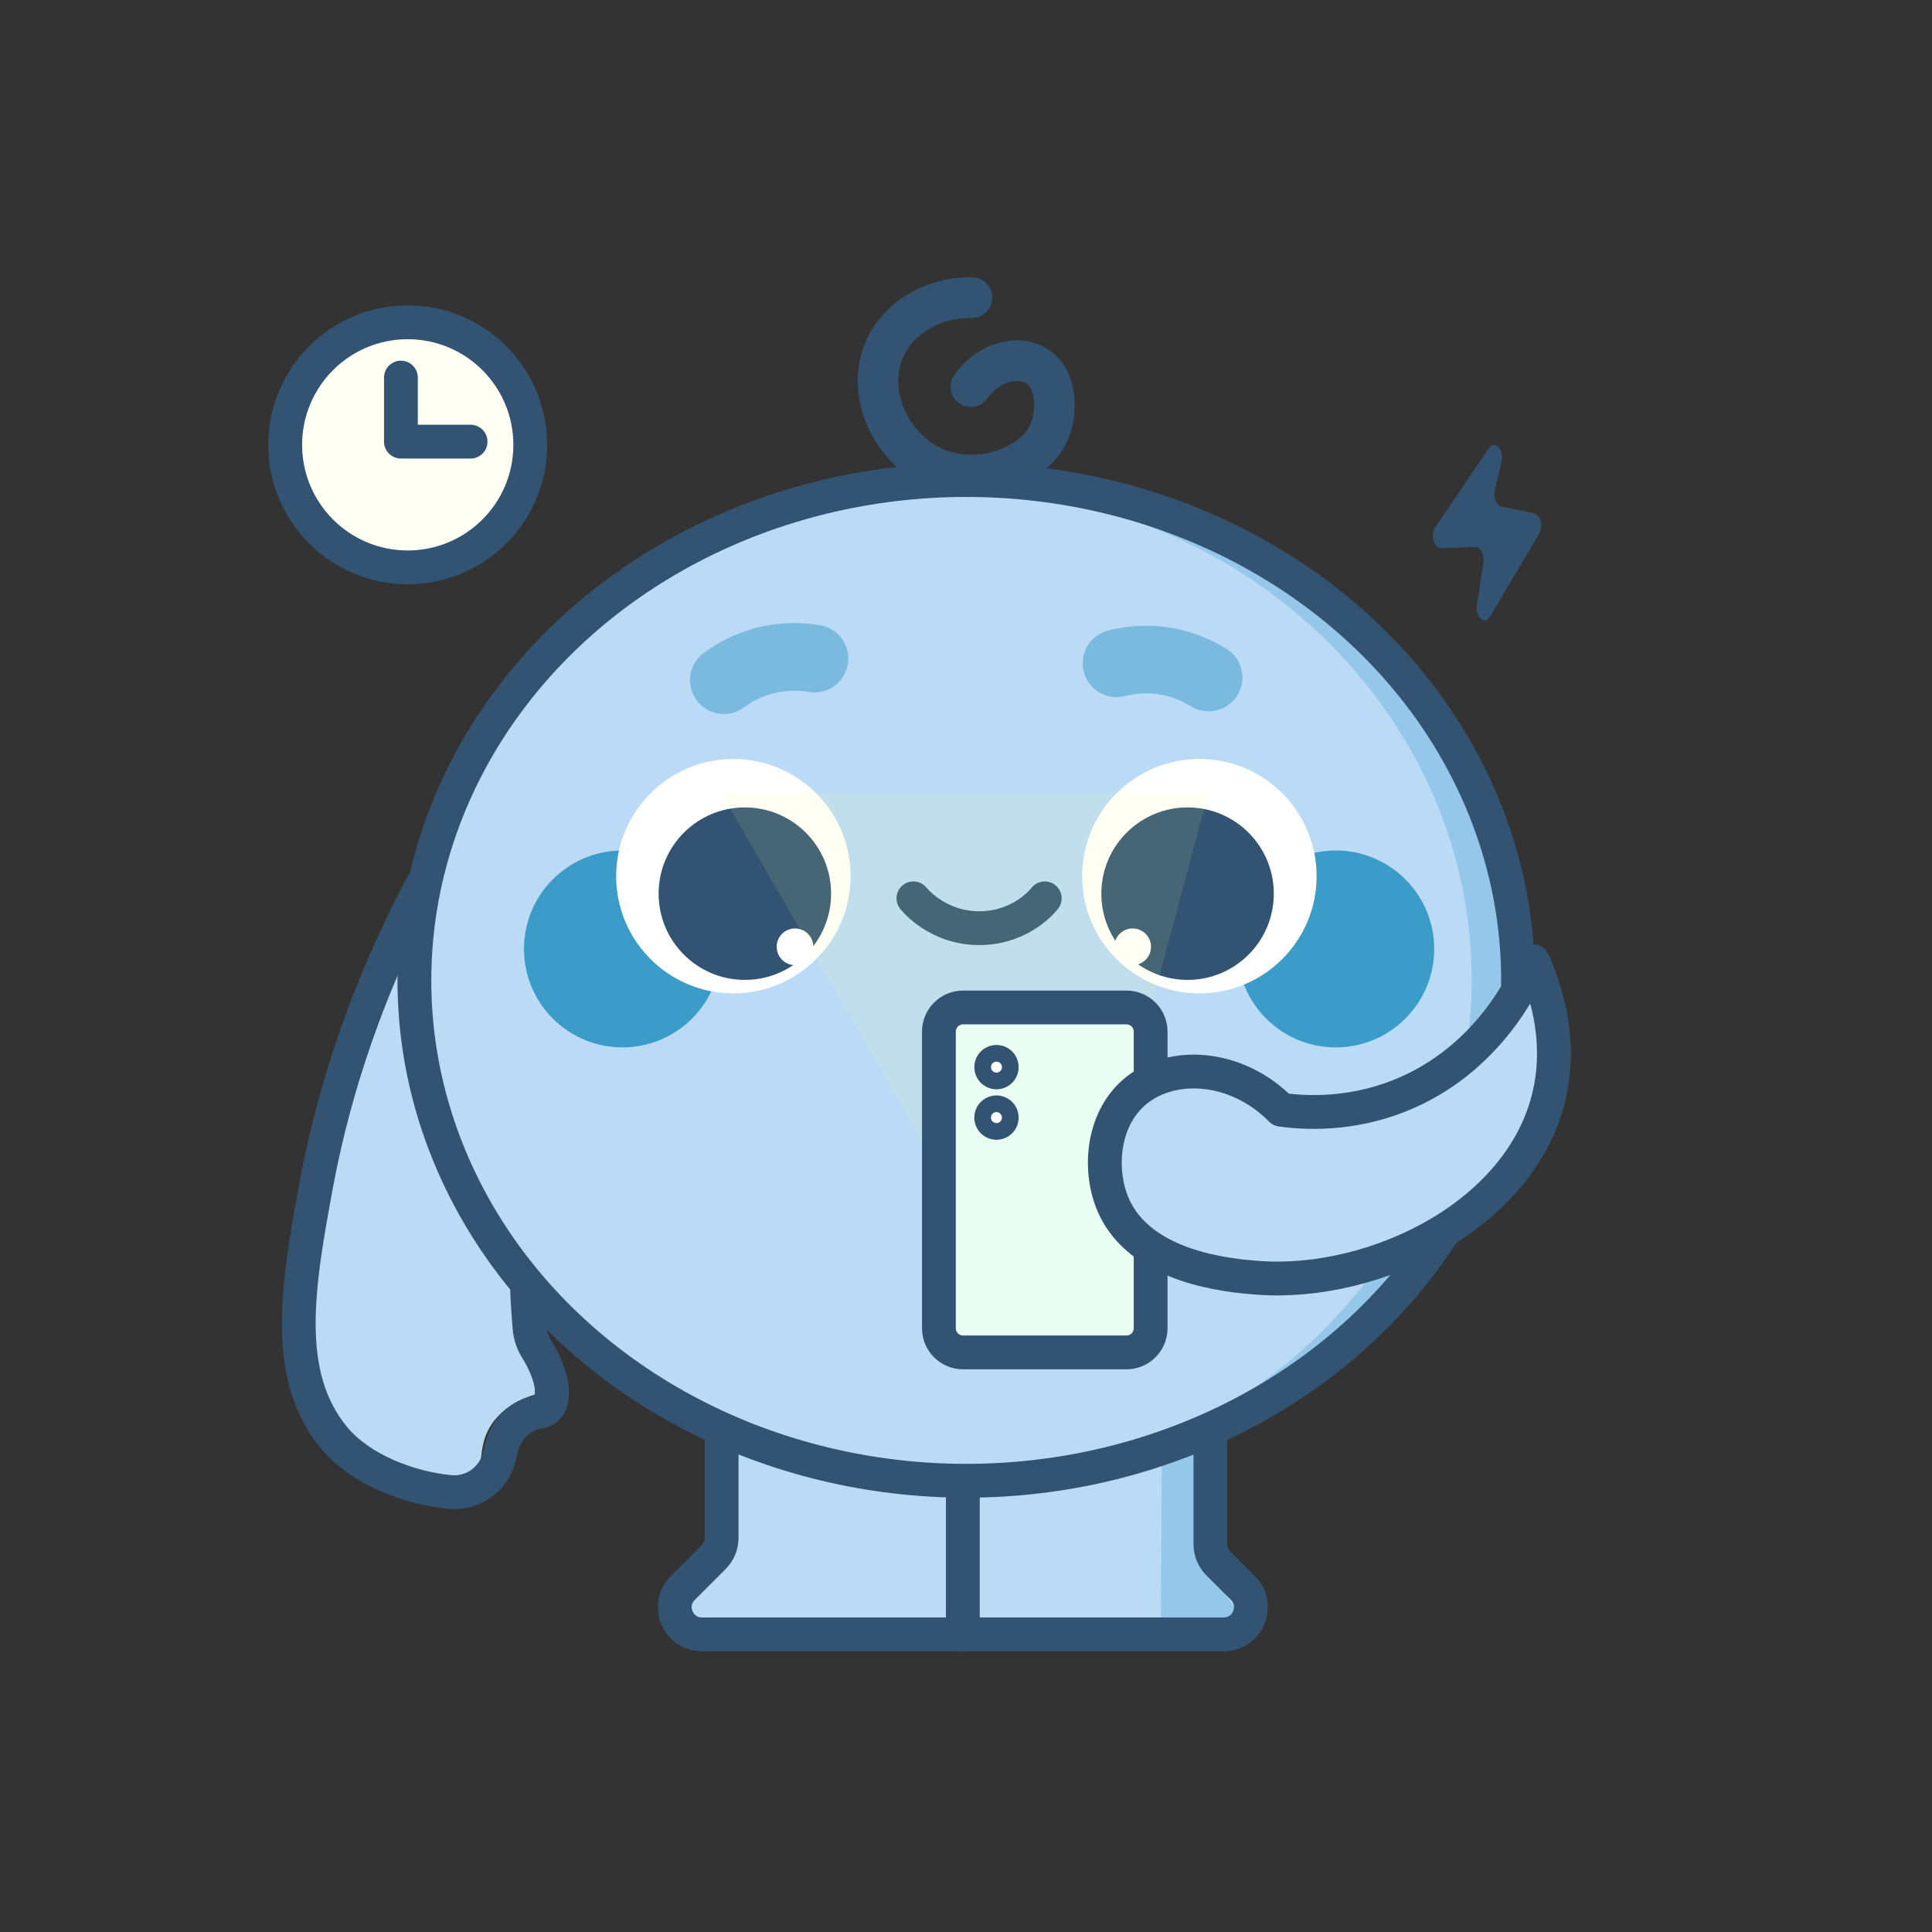 <?xml version="1.0" encoding="UTF-8"?>
<svg id="Camada_1" data-name="Camada 1" xmlns="http://www.w3.org/2000/svg" viewBox="0 0 2000 2000">
  <rect x="0" y="0" width="2000" height="2000" fill="#333333" stroke="none"/>
  <defs>
    <style>
      .cls-1, .cls-2, .cls-3, .cls-4 {
        fill: none;
      }

      .cls-5 {
        opacity: .3;
      }

      .cls-5, .cls-6 {
        fill: #3b9bc9;
      }

      .cls-7 {
        fill: #eafff4;
      }

      .cls-7, .cls-2, .cls-3, .cls-4, .cls-8 {
        stroke-linecap: round;
        stroke-linejoin: round;
      }

      .cls-7, .cls-3, .cls-4, .cls-8 {
        stroke: #325472;
      }

      .cls-7, .cls-3, .cls-8 {
        stroke-width: 35px;
      }

      .cls-2 {
        opacity: .5;
        stroke: #3b9bc9;
        stroke-width: 70px;
      }

      .cls-9 {
        fill: #325472;
      }

      .cls-10 {
        fill: #fff;
      }

      .cls-4 {
        stroke-width: 42px;
      }

      .cls-11 {
        fill: #badaf6;
      }

      .cls-12 {
        fill: #ffff8c;
        opacity: .1;
      }

      .cls-8 {
        fill: #fffff4;
      }
    </style>
  </defs>
  <path class="cls-11" d="M558.9,1221.44c-1.71,74.05-3.42,148.1-5.12,222.15-14.38,4.49-32.3,12.86-44.14,29.8-16.34,23.38-7.4,43.53-18.21,55.24-21.37,23.15-106.11-1.64-145.35-39.96-131.06-127.96,60.14-587.46,142.22-576.01,31.54,4.4,59.26,80.07,70.6,308.79Z"/>
  <path class="cls-3" d="M437.24,915.82c-67.83,127.64-96.7,239.12-110.36,313.45-18.91,102.89-34.45,194.78,19.2,259.38,26.88,32.37,76.86,51.72,119.51,55.86,23.4,2.27,45-12.74,50.94-35.5,1.04-3.99,2.08-7.97,3.12-11.96,4.79-18.35,19.74-32.68,38.49-35.58,2.88-.45,5.52-1.46,7.63-3.27,9.79-8.43,7.36-33.33-10.39-61.87-4.07-6.55-6.55-13.96-7.18-21.64-2.81-34.44-6.32-77.73,5.9-129.92,8.51-36.32,22.11-83.65,44.65-137.65"/>
  <path class="cls-11" d="M1251,1380.63c-165.76,1.85-331.52,3.7-497.28,5.56-3.05.03-5.51,2.51-5.52,5.55-.39,70.01-.78,140.02-1.17,210.03,0,1.24-.43,2.45-1.2,3.42-16.95,21.54-33.9,43.08-50.85,64.62-2.88,3.66-.27,9.04,4.39,9.04h591.49c4.53,0,7.18-5.12,4.56-8.82-13.79-19.44-27.57-38.88-41.36-58.32-.69-.97-1.05-2.13-1.03-3.32,1.21-74.03,2.41-148.06,3.62-222.08.05-3.14-2.5-5.71-5.65-5.68Z"/>
  <path class="cls-5" d="M1203.21,1436.23c-.48,84.52-.96,169.05-1.44,253.57,31.7-1.33,63.39-2.65,95.09-3.98-13.2-13.19-47.88-51.39-53.73-108.97-4.98-49.03,13.55-86.44,22.81-102.42-20.91-12.73-41.82-25.47-62.72-38.2Z"/>
  <path class="cls-3" d="M747.02,1330.02v262c0,7.46-2.96,14.62-8.24,19.9l-31.94,31.94c-17.73,17.73-5.17,48.04,19.9,48.04h540.01c25.07,0,37.63-30.31,19.9-48.04l-25.4-25.4c-5.28-5.28-8.24-12.44-8.24-19.9v-268.54c0-15.54-12.6-28.14-28.14-28.14h-449.69c-15.54,0-28.14,12.6-28.14,28.14Z"/>
  <line class="cls-3" x1="996.74" y1="1484.47" x2="996.74" y2="1691.91"/>
  <path class="cls-4" d="M1006.26,308.1c-39.51-.62-74.85,19.76-89.78,51.56-21.89,46.61,6.15,104.82,51.09,124.38,44.42,19.32,103.4.04,118.96-37.89,8.32-20.28,8.23-55.66-15.21-68.33-19.26-10.41-48.94-2.59-66.27,22.42"/>
  <ellipse class="cls-11" cx="1000.23" cy="1014.91" rx="571.26" ry="517.97"/>
  <path class="cls-3" d="M945.57,929.95c1.26,1.6,26.3,32.26,71.08,30.85,40.92-1.29,62.86-28.25,64.9-30.85"/>
  <path class="cls-5" d="M1543.41,884.52c9.51,31.8,42.45,153.75-2.28,289.8-88.56,269.41-397.65,338.7-413.52,342,260.18-68.98,425.52-318.84,391.5-567-37.67-274.76-310.59-480.78-606.6-433.47,45.72-6.94,253.87-33.49,439.2,104.07,39.06,29,145.84,111.28,191.7,264.6Z"/>
  <ellipse class="cls-3" cx="1000.23" cy="1014.91" rx="571.26" ry="517.97"/>
  <g>
    <circle class="cls-6" cx="1382.77" cy="982.34" r="101.91"/>
    <circle class="cls-6" cx="644.35" cy="982.34" r="101.91"/>
  </g>
  <path class="cls-2" d="M1251.16,701.34c-8.78-5.48-24.46-13.73-45.76-17.09-21.74-3.42-39.51-.21-49.59,2.4"/>
  <path class="cls-2" d="M749.29,704.11c8.31-6.17,23.27-15.66,44.24-20.71,21.39-5.16,39.37-3.38,49.62-1.6"/>
  <circle class="cls-10" cx="1241.62" cy="907.01" r="121.33"/>
  <path class="cls-1" d="M1247.73,1028.33c-5.32.27-59.09,2.04-97.14-41.12-4.72-5.35-30.23-35.25-30.31-80.21-.03-21.5,5.77-38.5,10.14-48.6h222.38c4.47,10.66,11.2,30.76,9.53,56.27-.78,11.85-4.72,45.26-31.43,74.48-32.88,35.96-75.89,38.82-83.17,39.18Z"/>
  <circle class="cls-10" cx="759.18" cy="907.01" r="121.33"/>
  <path class="cls-1" d="M765.3,1028.33c-5.32.27-59.09,2.04-97.14-41.12-4.72-5.35-30.23-35.25-30.31-80.21-.03-21.5,5.77-38.5,10.14-48.6h222.38c4.47,10.66,11.2,30.76,9.53,56.27-.78,11.85-4.72,45.26-31.43,74.48-32.88,35.96-75.89,38.82-83.17,39.18Z"/>
  <circle class="cls-9" cx="771.07" cy="925.11" r="89.28"/>
  <circle class="cls-9" cx="1229.38" cy="925.11" r="89.28"/>
  <g>
    <circle class="cls-10" cx="1172.52" cy="980.12" r="18.99"/>
    <circle class="cls-10" cx="822.99" cy="980.12" r="18.99"/>
  </g>
  <path class="cls-12" d="M982.04,1228.59c-78.59-136.02-157.18-272.03-235.77-408.05h504.89c-36.2,134.76-72.41,269.51-108.61,404.27-53.5,1.26-107.01,2.52-160.51,3.78Z"/>
  <path class="cls-7" d="M996.99,1042.92h169.11c13.82,0,25.04,11.22,25.04,25.04v307.02c0,13.82-11.22,25.04-25.04,25.04h-169.11c-13.82,0-25.04-11.22-25.04-25.04v-307.02c0-13.82,11.22-25.04,25.04-25.04Z"/>
  <g>
    <path class="cls-11" d="M1327.41,1148.48c-30.13-41.41-83.32-57.02-127.11-39.06-49.81,20.43-74.2,78.86-61.44,119.54,2.04,6.52,7.85,21.51,35.22,43.8,9.32,7.59,61.81,49.03,136.18,56.3,107.03,10.46,253.78-50.44,289.15-172.74,16.43-56.79,3.92-109.81-9.09-144.38-21.93,32.23-53.57,67.93-98.06,96.8-19.57,12.7-45.19,28.99-83.29,37.33-33.96,7.43-62.98,5.28-81.57,2.42Z"/>
    <path class="cls-3" d="M1586.92,995.06c12.03,26.87,29.23,76.29,18.12,132.61-25.46,129.08-181.9,204.58-303.79,195.04-26.34-2.06-119.84-9.39-148.63-74.89-15.58-35.45-12.02-87.51,20.95-116.61,37.56-33.16,105.78-29.91,152.67,17.6,24.74,3.34,70.97,5.93,122.2-14.36,93.17-36.89,130.7-120.85,138.47-139.38Z"/>
  </g>
  <circle class="cls-9" cx="1031.55" cy="1104.69" r="22.94"/>
  <circle class="cls-9" cx="1031.55" cy="1156.94" r="22.94"/>
  <circle class="cls-10" cx="1031.55" cy="1104.69" r="5.69"/>
  <circle class="cls-10" cx="1031.51" cy="1156.94" r="5.69"/>
  <path class="cls-9" d="M1541.33,463.8c-18.52,27.37-37.05,54.75-55.57,82.12-5.2,7.69-1.21,21.7,6.12,21.48l35.44-1.07c5.32-.16,9.46,7.7,8.25,15.67-2.24,14.78-4.47,29.55-6.71,44.33-1.87,12.36,8.26,21.13,13.72,11.88,16.94-28.67,33.89-57.34,50.83-86.01,4.31-7.29,1.24-19.45-5.25-20.81-11.3-2.36-22.6-4.72-33.9-7.08-5.17-1.08-8.52-9.41-6.78-16.88,2.32-9.95,4.63-19.91,6.95-29.86,2.84-12.2-7.11-22.64-13.12-13.76Z"/>
  <g>
    <circle class="cls-8" cx="422.08" cy="460.49" r="126.84"/>
    <path class="cls-8" d="M415.03,390.89v66.29h72.12"/>
  </g>
</svg>